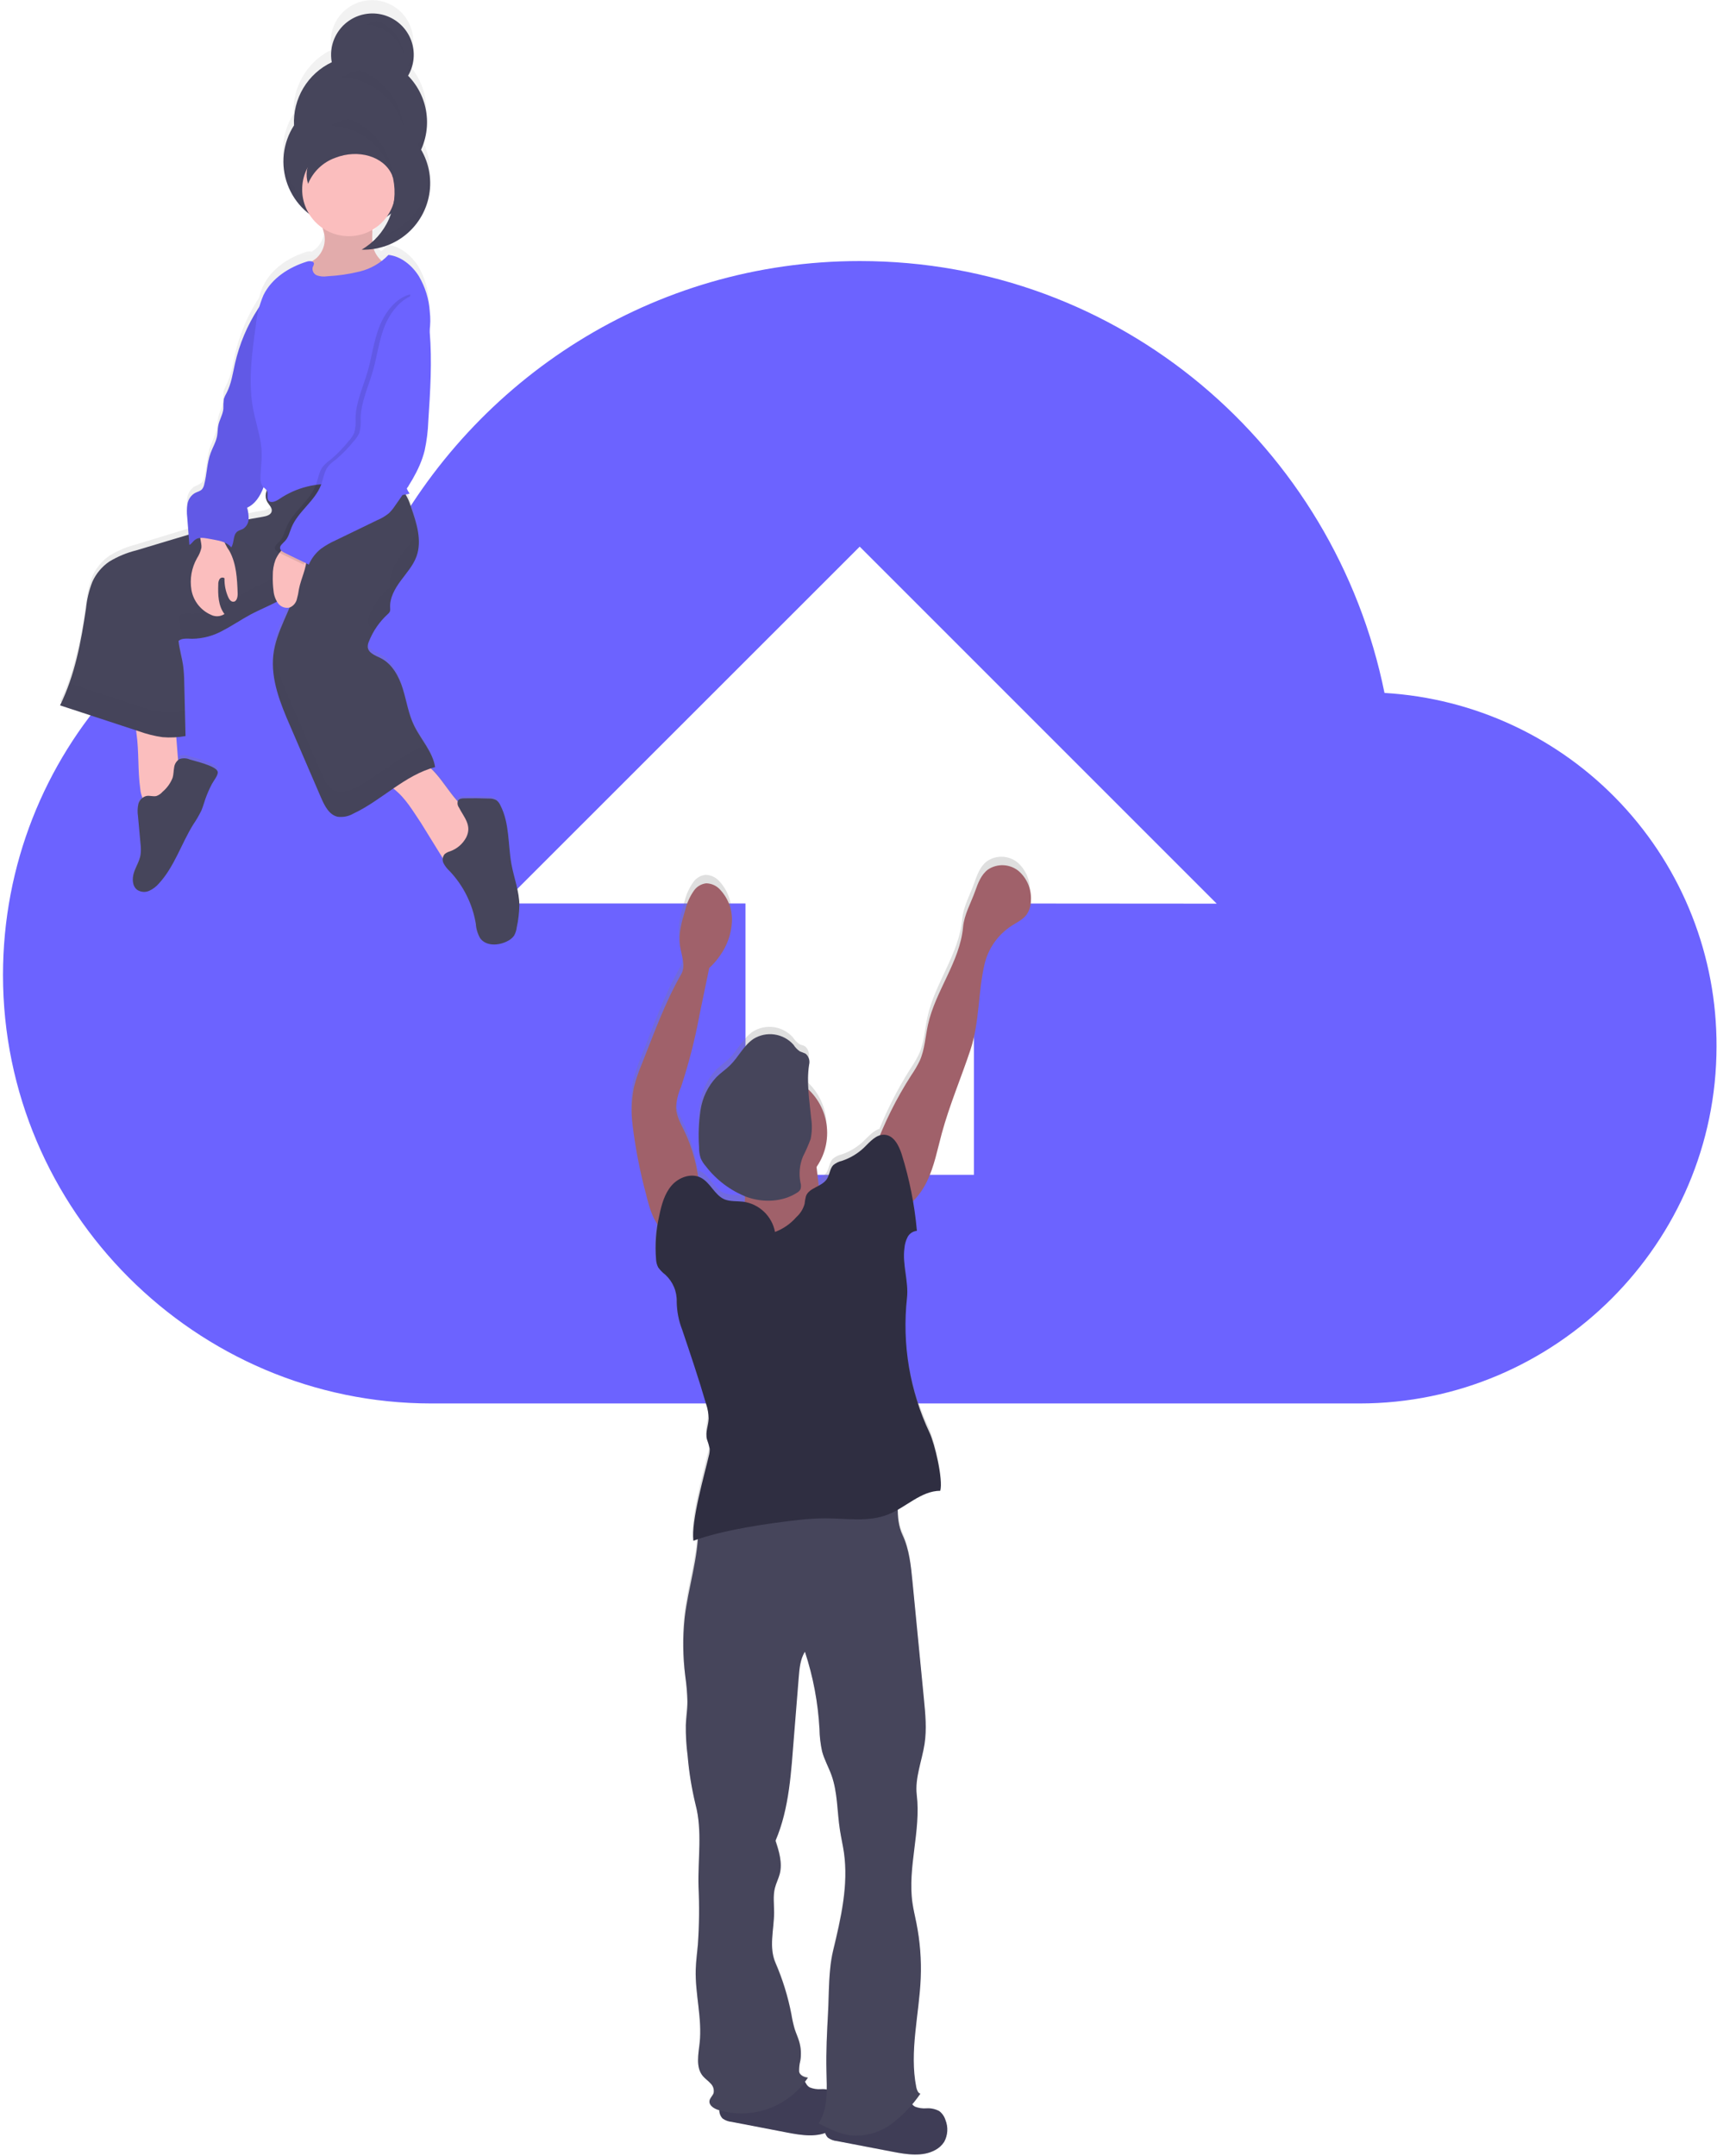 <svg width="493" height="619" viewBox="0 0 493 619" fill="none" xmlns="http://www.w3.org/2000/svg">
<path d="M397.53 198.95C383.18 128.23 321.68 74.95 246.86 74.95C187.41 74.95 136.16 108.77 110.53 157.95C49.03 164.1 0.86 216.37 0.86 279.95C0.86 347.59 56.2 402.95 123.86 402.95H390.36C446.73 402.95 492.86 356.82 492.86 300.45C492.968 274.549 483.146 249.591 465.413 230.711C447.681 211.831 423.387 200.464 397.53 198.95V198.95ZM279.65 259.4V337.3H214.05V259.4H144.35L246.85 156.95L349.35 259.45L279.65 259.4Z" fill="#6C63FF"/>
<path d="M146.61 247.7C145.61 241.99 146.1 235.84 143.48 230.7C143.226 230.093 142.816 229.565 142.29 229.17C141.637 228.817 140.901 228.648 140.16 228.68C137.79 228.59 135.43 228.56 133.06 228.62C132.4 228.62 131.62 228.72 131.28 229.3C131.24 229.362 131.21 229.429 131.19 229.5C128.48 226.5 126.43 222.71 123.51 219.91C123.93 219.77 124.34 219.64 124.77 219.53C124.77 219.24 124.67 218.97 124.61 218.69C124.61 218.6 124.56 218.52 124.54 218.44C124.52 218.36 124.45 218.06 124.39 217.87C124.33 217.68 124.33 217.68 124.29 217.59C124.239 217.41 124.179 217.233 124.11 217.06C124.11 216.97 124.04 216.88 124 216.79L123.79 216.26L123.67 216.01C123.59 215.83 123.51 215.65 123.42 215.48L123.3 215.26C123.21 215.07 123.11 214.88 123.01 214.69L122.91 214.51C122.8 214.31 122.68 214.11 122.57 213.9C122.541 213.867 122.517 213.83 122.5 213.79C122.37 213.56 122.23 213.33 122.09 213.11C120.95 211.25 119.69 209.42 118.76 207.51C117.13 204.15 116.59 200.36 115.5 196.78C114.41 193.2 112.5 189.56 109.26 187.85C107.69 187.05 105.59 186.34 105.44 184.57C105.435 184.001 105.555 183.438 105.79 182.92C106.24 181.773 106.785 180.666 107.42 179.61C107.66 179.23 107.91 178.85 108.16 178.47L108.36 178.2C108.56 177.92 108.77 177.64 108.98 177.38L109.24 177.05C109.45 176.79 109.67 176.55 109.89 176.3L110.16 176.01C110.47 175.68 110.78 175.36 111.11 175.01C111.414 174.776 111.654 174.47 111.81 174.12C111.897 173.773 111.914 173.413 111.86 173.06C111.7 170.2 113.2 167.53 114.86 165.23C116.52 162.93 118.48 160.75 119.43 158.06C119.54 157.75 119.63 157.44 119.71 157.12C119.739 157.018 119.763 156.915 119.78 156.81C119.83 156.6 119.87 156.39 119.91 156.17L119.97 155.81C119.97 155.61 120.02 155.41 120.04 155.22V154.83V154.24V153.85C120.04 153.66 120.04 153.46 120.04 153.26C120.04 153.06 120.04 153.01 120.04 152.88C120.04 152.75 120.04 152.46 119.99 152.25V151.91C119.99 151.67 119.92 151.42 119.89 151.18C119.89 151.1 119.89 151.02 119.89 150.94C119.843 150.613 119.783 150.28 119.71 149.94C119.234 147.815 118.619 145.724 117.87 143.68C117.472 142.424 116.963 141.206 116.35 140.04C116.72 139.97 117.1 139.89 117.47 139.79C117.176 139.33 116.906 138.857 116.66 138.37C118.962 134.98 120.688 131.233 121.77 127.28C122.343 124.456 122.678 121.59 122.77 118.71C123.32 110.05 123.88 101.35 123.16 92.71V92.37C123.43 90.514 123.45 88.631 123.22 86.77C122.989 83.13 121.914 79.593 120.08 76.44C118.14 73.38 114.94 70.68 111.38 70.32C110.793 70.981 110.143 71.584 109.44 72.12C108.368 71.179 107.582 69.956 107.17 68.59C111.327 67.938 115.154 65.939 118.065 62.9C120.975 59.861 122.807 55.951 123.28 51.77C123.28 51.46 123.35 51.14 123.37 50.83C123.37 50.7 123.37 50.57 123.37 50.44C123.37 50.31 123.37 50.07 123.37 49.89C123.37 49.71 123.37 49.56 123.37 49.39V48.98C123.37 48.79 123.37 48.59 123.37 48.4C123.37 48.21 123.37 48.19 123.37 48.09C123.37 47.99 123.37 47.65 123.31 47.44C123.315 47.363 123.315 47.287 123.31 47.21L123.22 46.51V46.36C123.22 46.11 123.14 45.86 123.09 45.61V45.53C123.04 45.26 122.98 45 122.91 44.73C122.462 42.91 121.752 41.165 120.8 39.55C121.582 37.783 122.095 35.909 122.32 33.99C122.32 33.64 122.39 33.3 122.41 32.99C122.43 32.68 122.41 32.55 122.41 32.33C122.41 32.11 122.41 32.11 122.41 32.01C122.41 31.72 122.41 31.43 122.41 31.15C122.405 31.12 122.405 31.09 122.41 31.06C122.265 26.254 120.345 21.673 117.02 18.2C117.402 17.566 117.72 16.896 117.97 16.2V16.2C118.05 15.99 118.12 15.78 118.18 15.56C118.24 15.35 118.3 15.15 118.35 14.94V14.89L118.47 14.32C118.464 14.287 118.464 14.253 118.47 14.22C118.47 14 118.54 13.77 118.57 13.54C118.6 13.31 118.57 13.07 118.63 12.84C118.63 12.77 118.63 12.69 118.63 12.62C118.63 12.55 118.63 12.29 118.63 12.13V11.89C118.63 11.73 118.63 11.56 118.63 11.4C118.63 11.24 118.63 11.26 118.63 11.19C118.461 8.219 117.18 5.421 115.04 3.353C112.9 1.285 110.06 0.1 107.085 0.033C104.11 -0.034 101.219 1.023 98.989 2.992C96.758 4.962 95.352 7.7 95.05 10.66C94.906 11.869 94.943 13.092 95.16 14.29C92.253 15.708 89.747 17.832 87.873 20.468C85.999 23.104 84.815 26.168 84.43 29.38C84.304 30.455 84.267 31.539 84.32 32.62C82.595 35.328 81.564 38.419 81.32 41.62V41.62C81.32 41.74 81.32 41.86 81.32 41.98C81.32 42.38 81.27 42.79 81.27 43.19C81.261 46.152 81.93 49.076 83.225 51.74C84.519 54.404 86.406 56.737 88.74 58.56C89.716 60.136 91.002 61.497 92.52 62.56C92.794 63.374 92.998 64.211 93.13 65.06C93.242 66.202 93.092 67.354 92.694 68.429C92.296 69.505 91.658 70.476 90.83 71.27C90.4 71.63 89.92 71.93 89.47 72.27C89.016 72.14 88.534 72.14 88.08 72.27C82.92 73.89 77.98 77.1 75.61 82.01C75.085 83.127 74.669 84.293 74.37 85.49L74.09 85.92C70.956 90.825 68.702 96.24 67.43 101.92C66.78 104.83 66.37 107.85 65.01 110.5C64.684 111.053 64.419 111.64 64.22 112.25C64.105 113.182 64.064 114.122 64.1 115.06C63.96 116.76 62.97 118.27 62.64 119.94C62.44 120.94 62.48 121.94 62.31 122.94C61.834 124.658 61.208 126.331 60.44 127.94C59.38 130.88 59.39 134.11 58.6 137.14C58.504 137.639 58.292 138.108 57.98 138.51C57.355 138.998 56.651 139.376 55.9 139.63C55.35 139.974 54.88 140.431 54.519 140.971C54.159 141.51 53.917 142.12 53.81 142.76C53.602 144.05 53.578 145.363 53.74 146.66L54.13 151.73L48.45 153.45L39.13 156.3C36.399 156.991 33.789 158.093 31.39 159.57C29.252 161.059 27.564 163.107 26.51 165.49C25.565 167.974 24.956 170.574 24.7 173.22C23.799 180.622 22.195 187.922 19.91 195.02C19.72 195.56 19.52 196.11 19.32 196.65L18.69 198.24C18.64 198.35 18.59 198.46 18.55 198.57L18.01 199.84C17.77 200.38 17.52 200.91 17.26 201.44L39.09 208.72C39.09 208.98 39.14 209.26 39.18 209.57C39.94 214.93 39.57 220.37 40.27 225.74C40.36 226.633 40.566 227.51 40.88 228.35C40.326 228.83 39.926 229.463 39.73 230.17C39.483 231.314 39.446 232.493 39.62 233.65C39.87 236.39 40.11 239.13 40.36 241.87C40.478 242.866 40.478 243.873 40.36 244.87C40.09 246.68 39.05 248.27 38.48 250C37.91 251.73 37.94 253.95 39.37 255C39.869 255.341 40.447 255.549 41.05 255.603C41.652 255.657 42.258 255.556 42.81 255.31C43.912 254.803 44.886 254.055 45.66 253.12C50.05 248.24 52.02 241.65 55.43 236.02C56.308 234.722 57.09 233.362 57.77 231.95C58.24 230.86 58.54 229.7 58.92 228.57C59.445 227.065 60.073 225.598 60.8 224.18C61.21 223.37 62.8 221.42 62.44 220.52C61.88 218.97 55.89 217.61 54.44 217.13C53.515 216.717 52.468 216.671 51.51 217C51.366 217.069 51.231 217.156 51.11 217.26L50.6 210.65C51.49 210.57 52.37 210.46 53.24 210.31C53.24 209.07 53.21 207.82 53.15 206.56C53.15 205.42 53.1 204.27 53.07 203.12C53.01 200.32 52.95 197.52 52.88 194.77C52.862 193.149 52.758 191.53 52.57 189.92C52.23 187.47 51.48 185.07 51.24 182.6C51.601 182.314 52.027 182.121 52.48 182.04V182.04C53.181 181.928 53.893 181.901 54.6 181.96H55.16C58.264 181.915 61.303 181.075 63.99 179.52C66.74 178.09 69.29 176.3 71.99 174.83L72.99 174.3L73.37 174.11L74.01 173.79L74.54 173.54L74.66 173.48C76.25 172.72 77.86 171.98 79.4 171.15C79.504 171.319 79.618 171.483 79.74 171.64C80.113 172.148 80.629 172.534 81.222 172.75C81.814 172.965 82.457 173 83.07 172.85C81.18 177.4 78.96 181.8 78.4 186.72C77.58 193.83 80.4 200.72 83.21 207.34L92.1 228.34C93.1 230.66 94.39 233.26 96.82 233.81C98.364 234.018 99.934 233.705 101.28 232.92C105.35 230.98 109.01 228.2 112.74 225.6L112.89 225.72C116.26 228.38 118.37 232.09 120.7 235.64L126.93 245.88C126.887 246.393 126.973 246.909 127.18 247.38C127.634 248.228 128.226 248.995 128.93 249.65C132.89 253.915 135.499 259.255 136.43 265C136.511 266.471 136.936 267.903 137.67 269.18C139.34 271.5 142.9 271.35 145.41 270.03C146.185 269.675 146.854 269.124 147.35 268.43C147.771 267.684 148.037 266.861 148.13 266.01C148.588 263.893 148.84 261.736 148.88 259.57C148.84 255.64 147.33 251.73 146.61 247.7ZM110.84 59.28C111.276 58.993 111.697 58.682 112.1 58.35C111.256 60.889 109.893 63.225 108.1 65.21V65.21C107.68 65.67 107.23 66.1 106.77 66.52V66.2C106.72 65.2 106.77 64.09 106.77 63.03C108.373 62.077 109.759 60.8 110.84 59.28V59.28ZM75.53 138.19L75.59 138C75.944 138.256 76.252 138.57 76.5 138.93C76.258 139.467 76.144 140.053 76.168 140.642C76.193 141.23 76.354 141.805 76.64 142.32C77.16 143.2 78.1 144.02 77.9 145.03C77.7 146.04 76.42 146.44 75.38 146.61C74.01 146.83 72.66 147.08 71.31 147.35C71.31 147.35 71.31 147.35 71.31 147.28C71.34 146.153 71.188 145.029 70.86 143.95C73.19 142.95 74.63 140.57 75.53 138.19Z" fill="url(#paint0_linear_1_88)"/>
<path d="M117.15 21.77C118.048 20.251 118.595 18.551 118.753 16.794C118.911 15.036 118.675 13.266 118.063 11.611C117.451 9.957 116.477 8.459 115.213 7.228C113.949 5.997 112.427 5.063 110.757 4.494C109.086 3.926 107.31 3.737 105.558 3.941C103.805 4.145 102.12 4.737 100.625 5.675C99.13 6.612 97.863 7.871 96.916 9.359C95.969 10.848 95.366 12.529 95.15 14.28C95.001 15.475 95.038 16.686 95.26 17.87C91.862 19.48 89.018 22.062 87.088 25.29C85.159 28.517 84.23 32.245 84.42 36C82.812 38.49 81.807 41.321 81.484 44.267C81.161 47.213 81.528 50.194 82.558 52.974C83.587 55.754 85.25 58.255 87.414 60.28C89.578 62.305 92.185 63.798 95.026 64.641C97.868 65.484 100.867 65.652 103.785 65.134C106.704 64.616 109.461 63.425 111.839 61.656C114.217 59.887 116.15 57.588 117.485 54.941C118.82 52.295 119.52 49.374 119.53 46.41C119.53 46.1 119.53 45.8 119.53 45.5C121.893 41.867 122.949 37.539 122.526 33.227C122.102 28.914 120.224 24.874 117.2 21.77H117.15Z" fill="#46455B"/>
<g opacity="0.1">
<path opacity="0.1" d="M95.12 14.86L95.28 14.77C95.24 14.565 95.21 14.358 95.19 14.15C95.185 14.193 95.185 14.237 95.19 14.28C95.156 14.472 95.133 14.666 95.12 14.86V14.86Z" fill="black"/>
<path opacity="0.1" d="M122.43 34.28C122.085 37.181 121.075 39.963 119.48 42.41C119.48 42.71 119.48 43.01 119.48 43.31C119.457 48.221 117.541 52.934 114.13 56.468C110.72 60.003 106.078 62.086 101.171 62.284C96.264 62.483 91.469 60.781 87.784 57.534C84.1 54.286 81.81 49.743 81.39 44.85C81.39 45.37 81.32 45.85 81.32 46.41C81.32 51.47 83.33 56.323 86.908 59.902C90.487 63.48 95.34 65.49 100.4 65.49C105.46 65.49 110.313 63.48 113.892 59.902C117.47 56.323 119.48 51.47 119.48 46.41C119.48 46.1 119.48 45.8 119.48 45.5C121.079 43.055 122.089 40.272 122.43 37.37C122.588 36.093 122.611 34.802 122.5 33.52C122.53 33.77 122.47 34.03 122.43 34.28Z" fill="black"/>
<path opacity="0.1" d="M118.72 14.14C118.51 15.744 117.976 17.289 117.15 18.68C117.49 19.02 117.8 19.38 118.15 19.74C118.455 18.896 118.663 18.021 118.77 17.13C118.884 16.135 118.867 15.13 118.72 14.14V14.14Z" fill="black"/>
</g>
<path d="M40.27 226.47C40.361 227.555 40.656 228.614 41.14 229.59C41.384 230.078 41.74 230.5 42.181 230.822C42.621 231.144 43.131 231.356 43.67 231.44C44.659 231.446 45.628 231.165 46.46 230.63C48.15 229.74 49.92 228.71 50.8 227.01C51.68 225.31 51.54 223.41 51.39 221.56L50.25 207.01C47.51 206.93 44.75 206.93 42 207.08C39.25 207.23 38.8 207.87 39.18 210.53C39.93 215.81 39.53 221.18 40.27 226.47Z" fill="#FBBEBE"/>
<path d="M120.89 236.3L127.42 246.86C127.704 247.476 128.217 247.957 128.85 248.2C129.317 248.27 129.795 248.186 130.21 247.96C132.324 246.853 134.181 245.312 135.66 243.44C136.844 242.338 137.743 240.966 138.28 239.44C138.492 238.594 138.484 237.708 138.256 236.866C138.028 236.024 137.589 235.254 136.98 234.63C136.224 233.957 135.403 233.361 134.53 232.85C129.36 229.36 127.03 222.74 121.93 219.16C121.645 218.92 121.299 218.764 120.93 218.71C120.552 218.737 120.186 218.861 119.87 219.07L112.87 222.89C109.87 224.54 110.8 224.74 113.1 226.52C116.45 229.14 118.53 232.8 120.89 236.3Z" fill="#FBBEBE"/>
<path d="M54.46 218.05C53.531 217.647 52.484 217.611 51.53 217.95C51.107 218.207 50.749 218.558 50.483 218.976C50.218 219.394 50.053 219.868 50 220.36C49.82 221.36 49.84 222.36 49.57 223.29C48.967 224.84 47.988 226.214 46.72 227.29C46.242 227.855 45.625 228.286 44.93 228.54C43.98 228.78 42.98 228.34 42.02 228.54C41.462 228.686 40.954 228.98 40.551 229.393C40.147 229.805 39.864 230.319 39.73 230.88C39.478 232.006 39.441 233.17 39.62 234.31L40.36 242.41C40.481 243.406 40.481 244.414 40.36 245.41C40.09 247.2 39.05 248.76 38.48 250.47C37.91 252.18 37.93 254.36 39.37 255.47C39.874 255.805 40.454 256.008 41.057 256.061C41.66 256.113 42.266 256.013 42.82 255.77C43.921 255.274 44.895 254.536 45.67 253.61C50.07 248.81 52.04 242.3 55.46 236.76C56.335 235.484 57.117 234.148 57.8 232.76C58.27 231.68 58.57 230.54 58.95 229.43C59.476 227.944 60.108 226.497 60.84 225.1C61.24 224.3 62.84 222.38 62.48 221.49C61.95 219.87 55.94 218.52 54.46 218.05Z" fill="#46455B"/>
<path d="M133.87 240.42C132.88 242.289 131.224 243.717 129.23 244.42C128.656 244.578 128.121 244.853 127.66 245.23C127.357 245.599 127.17 246.048 127.12 246.523C127.07 246.998 127.16 247.476 127.38 247.9C127.839 248.739 128.433 249.496 129.14 250.14C133.089 254.325 135.7 259.593 136.64 265.27C136.731 266.725 137.159 268.139 137.89 269.4C139.56 271.69 143.13 271.54 145.65 270.23C146.419 269.879 147.086 269.339 147.59 268.66C148.011 267.925 148.276 267.112 148.37 266.27C148.828 264.183 149.079 262.056 149.12 259.92C149.12 255.92 147.56 252.03 146.84 248.07C145.84 242.44 146.32 236.37 143.7 231.29C143.453 230.682 143.05 230.15 142.53 229.75C141.872 229.404 141.133 229.238 140.39 229.27C138.03 229.18 135.65 229.16 133.28 229.21C132.62 229.21 131.84 229.31 131.5 229.88C131.381 230.198 131.342 230.541 131.388 230.878C131.433 231.214 131.561 231.535 131.76 231.81C133.21 234.68 135.59 236.95 133.87 240.42Z" fill="#46455B"/>
<path d="M77.61 139.52C76.949 140.068 76.501 140.83 76.344 141.674C76.186 142.518 76.33 143.391 76.75 144.14C77.28 145.01 78.22 145.82 78.01 146.82C77.8 147.82 76.53 148.2 75.49 148.37C66.31 149.83 57.37 152.52 48.49 155.2L39.15 158.01C36.416 158.685 33.799 159.771 31.39 161.23C29.257 162.686 27.568 164.704 26.51 167.06C25.561 169.506 24.949 172.069 24.69 174.68C23.29 184.23 21.5 193.86 17.24 202.52L39.87 209.95C42.067 210.754 44.343 211.324 46.66 211.65C48.868 211.838 51.091 211.731 53.27 211.33C53.13 206.28 53.04 201.07 52.9 196.01C52.887 194.412 52.783 192.816 52.59 191.23C52.25 188.81 51.5 186.45 51.26 184.01C52.26 183.15 53.83 183.37 55.18 183.4C58.287 183.358 61.334 182.536 64.04 181.01C66.78 179.59 69.34 177.83 72.04 176.38C76.59 173.97 81.77 172.38 85.25 168.55C83.48 175.3 79.25 181.18 78.48 188.11C77.71 195.04 80.48 201.96 83.31 208.43L92.22 229.11C93.22 231.39 94.51 233.96 96.94 234.5C98.486 234.702 100.056 234.393 101.41 233.62C109.61 229.78 116.17 222.55 124.93 220.25C124.27 215.91 120.85 212.32 118.93 208.39C117.29 205.08 116.76 201.34 115.67 197.81C114.58 194.28 112.67 190.69 109.41 189.01C107.84 188.22 105.73 187.52 105.59 185.77C105.577 185.207 105.697 184.648 105.94 184.14C107.11 181.188 108.932 178.539 111.27 176.39C111.567 176.154 111.807 175.853 111.97 175.51C112.047 175.182 112.064 174.844 112.02 174.51C111.85 171.69 113.36 169.06 115.02 166.79C116.68 164.52 118.65 162.37 119.6 159.72C121.23 155.15 119.6 150.13 118 145.56C117.474 143.664 116.562 141.897 115.32 140.37C113.22 138.13 109.96 137.48 106.9 137.14C97.05 136.02 85.46 133.43 77.61 139.52Z" fill="#46455B"/>
<g opacity="0.1">
<path opacity="0.1" d="M115.05 159.53C113.37 161.8 111.86 164.43 112.05 167.25C112.094 167.584 112.077 167.922 112 168.25C111.837 168.593 111.597 168.894 111.3 169.13C108.962 171.279 107.14 173.928 105.97 176.88C105.727 177.388 105.608 177.947 105.62 178.51C105.724 179.039 105.962 179.533 106.312 179.943C106.663 180.353 107.113 180.665 107.62 180.85C108.638 179.185 109.884 177.671 111.32 176.35C111.617 176.114 111.857 175.813 112.02 175.47C112.097 175.142 112.114 174.804 112.07 174.47C111.9 171.65 113.41 169.02 115.07 166.75C116.73 164.48 118.7 162.33 119.65 159.68C120.469 157.087 120.552 154.317 119.89 151.68C119.823 151.94 119.743 152.2 119.65 152.46C118.68 155.11 116.74 157.27 115.05 159.53Z" fill="black"/>
<path opacity="0.1" d="M76.58 140.89C76.912 140.823 77.22 140.668 77.472 140.441C77.723 140.214 77.909 139.923 78.01 139.6C78.03 139.471 78.03 139.339 78.01 139.21L77.58 139.52C77.139 139.887 76.795 140.358 76.58 140.89V140.89Z" fill="black"/>
<path opacity="0.1" d="M46.66 204.43C44.343 204.104 42.067 203.534 39.87 202.73L19.87 196.17C19.114 198.338 18.229 200.458 17.22 202.52L39.87 209.95C42.067 210.754 44.343 211.324 46.66 211.65C48.868 211.838 51.091 211.731 53.27 211.33C53.2 208.96 53.15 206.55 53.09 204.14C50.968 204.516 48.807 204.614 46.66 204.43V204.43Z" fill="black"/>
<path opacity="0.1" d="M101.44 226.4C100.086 227.173 98.516 227.482 96.97 227.28C94.54 226.74 93.23 224.17 92.25 221.89L83.34 201.21C81.34 196.66 79.39 191.93 78.67 187.08C78.61 187.42 78.56 187.76 78.51 188.08C77.7 195.08 80.51 201.93 83.34 208.4L92.25 229.08C93.25 231.36 94.54 233.93 96.97 234.47C98.516 234.672 100.086 234.363 101.44 233.59C109.64 229.75 116.2 222.52 124.96 220.22C124.504 217.949 123.589 215.795 122.27 213.89C114.81 216.82 108.78 222.95 101.44 226.4Z" fill="black"/>
<path opacity="0.1" d="M85.28 161.33C81.8 165.13 76.62 166.75 72.07 169.16C69.34 170.61 66.78 172.37 64.07 173.79C61.364 175.319 58.318 176.144 55.21 176.19C53.86 176.19 52.34 175.93 51.29 176.79C51.51 179.04 52.16 181.23 52.53 183.46C53.418 183.34 54.317 183.32 55.21 183.4C58.317 183.358 61.363 182.536 64.07 181.01C66.81 179.59 69.37 177.83 72.07 176.38C75.07 174.79 78.34 173.55 81.22 171.79C82.82 168.404 84.177 164.909 85.28 161.33V161.33Z" fill="black"/>
</g>
<path d="M93.22 67.95C93.33 69.077 93.18 70.213 92.781 71.273C92.382 72.332 91.746 73.286 90.92 74.06C90.37 74.53 89.72 74.88 89.19 75.37C88.713 75.858 88.349 76.443 88.122 77.086C87.895 77.729 87.811 78.414 87.876 79.093C87.941 79.772 88.153 80.428 88.497 81.016C88.841 81.605 89.31 82.111 89.87 82.5C91.67 83.6 93.96 83.3 96.04 82.94C98.814 82.557 101.532 81.849 104.14 80.83C106.764 79.802 108.997 77.971 110.52 75.6C109.425 74.901 108.52 73.941 107.887 72.807C107.253 71.673 106.911 70.399 106.89 69.1C106.75 66.51 107.46 63.57 105.82 61.56C104.18 59.55 101.27 59.64 98.82 60.3C97.61 60.64 96.44 61.1 95.23 61.43C94.61 61.59 92.59 61.6 92.23 62.05C91.53 62.87 93.15 66.64 93.22 67.95Z" fill="#FBBEBE"/>
<path opacity="0.1" d="M93.22 67.95C93.33 69.077 93.18 70.213 92.781 71.273C92.382 72.332 91.746 73.286 90.92 74.06C90.37 74.53 89.72 74.88 89.19 75.37C88.713 75.858 88.349 76.443 88.122 77.086C87.895 77.729 87.811 78.414 87.876 79.093C87.941 79.772 88.153 80.428 88.497 81.016C88.841 81.605 89.31 82.111 89.87 82.5C91.67 83.6 93.96 83.3 96.04 82.94C98.814 82.557 101.532 81.849 104.14 80.83C106.764 79.802 108.997 77.971 110.52 75.6C109.425 74.901 108.52 73.941 107.887 72.807C107.253 71.673 106.911 70.399 106.89 69.1C106.75 66.51 107.46 63.57 105.82 61.56C104.18 59.55 101.27 59.64 98.82 60.3C97.61 60.64 96.44 61.1 95.23 61.43C94.61 61.59 92.59 61.6 92.23 62.05C91.53 62.87 93.15 66.64 93.22 67.95Z" fill="black"/>
<path d="M100.17 67.81C107.576 67.81 113.58 61.806 113.58 54.4C113.58 46.994 107.576 40.99 100.17 40.99C92.764 40.99 86.76 46.994 86.76 54.4C86.76 61.806 92.764 67.81 100.17 67.81Z" fill="#FBBEBE"/>
<path d="M57.83 157.26C57.594 158.328 57.167 159.344 56.57 160.26C55.002 163.036 54.437 166.267 54.97 169.41C55.251 170.968 55.911 172.433 56.894 173.675C57.876 174.917 59.149 175.897 60.6 176.53C61.206 176.832 61.881 176.969 62.557 176.927C63.233 176.885 63.886 176.665 64.45 176.29C62.66 173.96 62.56 170.78 62.67 167.84C62.638 167.292 62.767 166.746 63.04 166.27C63.115 166.158 63.212 166.063 63.325 165.989C63.438 165.916 63.564 165.866 63.697 165.843C63.829 165.819 63.965 165.823 64.097 165.853C64.228 165.884 64.351 165.941 64.46 166.02C64.41 167.872 64.769 169.712 65.51 171.41C65.79 172.06 66.27 172.78 66.99 172.76C67.99 172.76 68.28 171.35 68.24 170.33C68.09 166.17 67.88 161.84 65.88 158.2C65 156.952 64.325 155.571 63.88 154.11C63.865 153.59 63.683 153.088 63.36 152.68C63.141 152.506 62.884 152.386 62.61 152.33C61.46 152 58.72 150.99 57.77 152.07C56.82 153.15 58.01 155.88 57.83 157.26Z" fill="#FBBEBE"/>
<path d="M77.74 86.03C76.2 85.85 74.99 87.26 74.15 88.56C71.008 93.398 68.746 98.754 67.47 104.38C66.82 107.25 66.42 110.23 65.05 112.84C64.724 113.383 64.459 113.959 64.26 114.56C64.15 115.482 64.109 116.412 64.14 117.34C64 119.01 63.01 120.5 62.68 122.15C62.48 123.15 62.52 124.15 62.34 125.15C62.04 126.87 61.09 128.41 60.48 130.06C59.41 132.96 59.42 136.14 58.63 139.13C58.534 139.62 58.321 140.08 58.01 140.47C57.48 141.06 56.62 141.2 55.93 141.58C55.38 141.916 54.908 142.365 54.546 142.898C54.184 143.431 53.94 144.035 53.83 144.67C53.622 145.94 53.598 147.233 53.76 148.51L54.38 156.44C55.01 156.17 55.38 155.44 55.96 155.01C56.96 154.21 58.35 154.39 59.59 154.61L61.4 154.94C63.25 155.27 65.26 155.7 66.4 157.16C67.34 155.68 66.81 153.51 68.25 152.53C68.72 152.21 69.31 152.11 69.8 151.83C70.267 151.527 70.654 151.117 70.929 150.633C71.204 150.149 71.359 149.606 71.38 149.05C71.41 147.936 71.258 146.825 70.93 145.76C73.25 144.76 74.69 142.43 75.6 140.08C76.596 137.235 77.32 134.302 77.76 131.32C79.85 119.53 81.76 107.66 81.96 95.69C82.092 93.691 81.872 91.683 81.31 89.76C80.69 87.86 79.73 86.25 77.74 86.03Z" fill="#6C63FF"/>
<path opacity="0.1" d="M77.74 86.03C76.2 85.85 74.99 87.26 74.15 88.56C71.008 93.398 68.746 98.754 67.47 104.38C66.82 107.25 66.42 110.23 65.05 112.84C64.724 113.383 64.459 113.959 64.26 114.56C64.15 115.482 64.109 116.412 64.14 117.34C64 119.01 63.01 120.5 62.68 122.15C62.48 123.15 62.52 124.15 62.34 125.15C62.04 126.87 61.09 128.41 60.48 130.06C59.41 132.96 59.42 136.14 58.63 139.13C58.534 139.62 58.321 140.08 58.01 140.47C57.48 141.06 56.62 141.2 55.93 141.58C55.38 141.916 54.908 142.365 54.546 142.898C54.184 143.431 53.94 144.035 53.83 144.67C53.622 145.94 53.598 147.233 53.76 148.51L54.38 156.44C55.01 156.17 55.38 155.44 55.96 155.01C56.96 154.21 58.35 154.39 59.59 154.61L61.4 154.94C63.25 155.27 65.26 155.7 66.4 157.16C67.34 155.68 66.81 153.51 68.25 152.53C68.72 152.21 69.31 152.11 69.8 151.83C70.267 151.527 70.654 151.117 70.929 150.633C71.204 150.149 71.359 149.606 71.38 149.05C71.41 147.936 71.258 146.825 70.93 145.76C73.25 144.76 74.69 142.43 75.6 140.08C76.596 137.235 77.32 134.302 77.76 131.32C79.85 119.53 81.76 107.66 81.96 95.69C82.092 93.691 81.872 91.683 81.31 89.76C80.69 87.86 79.73 86.25 77.74 86.03Z" fill="black"/>
<path d="M111.53 73.19C109.317 75.51 106.491 77.154 103.38 77.93C100.282 78.694 97.117 79.159 93.93 79.32C92.951 79.479 91.948 79.393 91.01 79.07C90.548 78.892 90.169 78.549 89.946 78.108C89.722 77.666 89.67 77.157 89.8 76.68C89.97 76.393 90.088 76.078 90.15 75.75C90.15 74.93 88.93 74.86 88.15 75.1C82.99 76.7 78.04 79.86 75.66 84.71C74.459 87.521 73.709 90.505 73.44 93.55C72.32 101.55 71.2 109.62 72.7 117.55C73.51 121.76 75.05 125.85 75.14 130.13C75.2 132.53 74.79 134.92 74.81 137.32C74.742 138.16 74.968 138.998 75.45 139.69C75.82 140.12 76.38 140.39 76.64 140.9C77.07 141.74 76.49 142.9 77.06 143.67C77.77 144.61 79.23 143.93 80.2 143.27C85.066 139.968 90.941 138.491 96.79 139.1C103.79 139.85 110.79 143.6 117.61 141.72C117.258 141.211 116.957 140.668 116.71 140.1C113.31 128.94 113.54 116.45 118.63 105.95C120.36 102.36 122.63 98.95 123.33 95.01C123.599 93.171 123.622 91.305 123.4 89.46C123.163 85.863 122.084 82.373 120.25 79.27C118.32 76.2 115.11 73.55 111.53 73.19Z" fill="#6C63FF"/>
<path d="M79.1 160.71C78.558 162.171 78.296 163.722 78.33 165.28C78.283 166.767 78.357 168.255 78.55 169.73C78.667 170.993 79.12 172.201 79.86 173.23C80.237 173.737 80.755 174.12 81.349 174.332C81.944 174.544 82.588 174.574 83.2 174.42C83.679 174.218 84.106 173.913 84.452 173.525C84.798 173.138 85.054 172.678 85.2 172.18C85.488 171.177 85.702 170.154 85.84 169.12C86.42 166.12 88.02 163.22 88.05 160.12C88.07 159.752 88.012 159.384 87.88 159.04C87.3 157.77 84.45 156.34 83.06 156.55C81.34 156.82 79.74 159.24 79.1 160.71Z" fill="#FBBEBE"/>
<path opacity="0.1" d="M117.79 84.51C117.53 87.18 120.11 89.19 121.13 91.66C121.543 92.818 121.779 94.032 121.83 95.26C122.55 103.79 121.99 112.36 121.43 120.89C121.348 123.731 121.014 126.559 120.43 129.34C118.99 135.17 115.43 140.23 111.98 145.13C111.458 145.933 110.851 146.677 110.17 147.35C109.152 148.175 108.021 148.849 106.81 149.35L94.91 155.12C93.418 155.778 92 156.592 90.68 157.55C89.147 158.75 87.943 160.319 87.18 162.11C84.87 160.93 82.47 159.87 80.18 158.69C79.64 158.41 79.03 158.05 78.94 157.45C78.82 156.65 79.66 156.08 80.24 155.45C81.32 154.38 81.65 152.79 82.24 151.39C84.16 146.79 88.97 143.85 90.71 139.19C91.38 137.4 91.58 135.37 92.77 133.87C93.447 133.118 94.209 132.447 95.04 131.87C96.864 130.314 98.538 128.59 100.04 126.72C100.721 126.015 101.279 125.2 101.69 124.31C102.071 122.938 102.203 121.509 102.08 120.09C102.17 115.43 104.28 111.09 105.57 106.61C106.78 102.4 107.29 97.98 108.88 93.89C110.47 89.8 113.53 85.61 117.79 84.51Z" fill="black"/>
<path d="M119.34 84.51C119.08 87.18 121.65 89.19 122.67 91.66C123.086 92.817 123.326 94.031 123.38 95.26C124.09 103.79 123.54 112.36 122.98 120.89C122.882 123.732 122.53 126.56 121.93 129.34C120.49 135.17 116.93 140.23 113.48 145.13C112.958 145.933 112.351 146.677 111.67 147.35C110.652 148.175 109.521 148.849 108.31 149.35L96.4 155.12C94.91 155.782 93.493 156.596 92.17 157.55C90.64 158.753 89.437 160.321 88.67 162.11C86.36 160.93 83.97 159.87 81.67 158.69C81.13 158.41 80.52 158.05 80.43 157.45C80.3 156.65 81.14 156.08 81.72 155.45C82.81 154.38 83.14 152.79 83.72 151.39C85.63 146.79 90.45 143.85 92.19 139.19C92.86 137.4 93.06 135.37 94.25 133.87C94.923 133.114 95.685 132.442 96.52 131.87C98.344 130.314 100.018 128.59 101.52 126.72C102.201 126.015 102.759 125.2 103.17 124.31C103.546 122.937 103.678 121.509 103.56 120.09C103.65 115.43 105.75 111.09 107.04 106.61C108.26 102.4 108.76 97.98 110.35 93.89C111.94 89.8 115.1 85.61 119.34 84.51Z" fill="#6C63FF"/>
<path d="M106.81 33.67C102.68 33.168 98.499 34.036 94.91 36.14C95.44 36.14 95.97 36.14 96.5 36.26C100.467 36.739 104.184 38.452 107.125 41.157C110.067 43.862 112.085 47.422 112.895 51.336C113.705 55.249 113.266 59.318 111.639 62.968C110.013 66.618 107.281 69.665 103.83 71.68C108.733 71.837 113.509 70.099 117.164 66.828C120.82 63.556 123.075 59.002 123.461 54.111C123.847 49.221 122.335 44.369 119.238 40.565C116.141 36.76 111.697 34.294 106.83 33.68L106.81 33.67Z" fill="#46455B"/>
<path d="M112.68 44.28C113.145 45.328 113.397 46.459 113.423 47.605C113.448 48.752 113.247 49.892 112.83 50.96C112.74 50.69 112.64 50.42 112.52 50.15C110.16 44.9 102.9 42.73 96.29 45.3C94.533 45.924 92.927 46.912 91.578 48.199C90.228 49.486 89.166 51.044 88.46 52.77C86.78 47.69 90.19 41.87 96.46 39.43C103.06 36.86 110.32 39.03 112.68 44.28Z" fill="#46455B"/>
<g opacity="0.1">
<path opacity="0.1" d="M112.72 50.55C112.416 46.867 111.05 43.351 108.786 40.429C106.523 37.507 103.46 35.305 99.97 34.09C98.196 34.51 96.492 35.183 94.91 36.09C95.44 36.09 95.97 36.09 96.5 36.21C100.339 36.674 103.945 38.294 106.842 40.855C109.739 43.416 111.789 46.797 112.72 50.55V50.55Z" fill="black"/>
<path opacity="0.1" d="M115.81 36.62C115.504 32.937 114.136 29.423 111.873 26.501C109.611 23.58 106.549 21.377 103.06 20.16C101.284 20.603 99.58 21.297 98 22.22C98.53 22.22 99.06 22.22 99.6 22.34C103.43 22.8 107.029 24.412 109.923 26.962C112.818 29.511 114.87 32.879 115.81 36.62V36.62Z" fill="black"/>
<path opacity="0.1" d="M115.89 15.83C115.698 13.617 114.87 11.506 113.506 9.753C112.141 8 110.299 6.679 108.2 5.95C107.126 6.211 106.095 6.625 105.14 7.18C105.46 7.18 105.78 7.18 106.14 7.26C108.439 7.54 110.6 8.509 112.34 10.038C114.079 11.567 115.317 13.586 115.89 15.83V15.83Z" fill="black"/>
<path opacity="0.1" d="M123.03 47.95C123.398 52.525 122.107 57.08 119.393 60.782C116.68 64.484 112.724 67.085 108.25 68.11C106.961 69.509 105.472 70.709 103.83 71.67C106.789 71.778 109.732 71.196 112.426 69.97C115.121 68.744 117.494 66.908 119.356 64.607C121.219 62.306 122.521 59.603 123.158 56.712C123.796 53.821 123.752 50.821 123.03 47.95Z" fill="black"/>
</g>
<path d="M292.22 247.66C290.997 246.649 289.481 246.062 287.896 245.984C286.312 245.907 284.745 246.344 283.43 247.23C281.43 248.71 280.56 251.17 279.74 253.49C278.54 256.92 276.6 260.25 276.28 263.88C275.39 273.88 268.38 282.29 266.28 292.09C265.51 295.59 265.36 299.27 263.91 302.54C263.216 303.975 262.413 305.356 261.51 306.67C257.994 312.198 254.981 318.032 252.51 324.1C250.77 324.63 249.34 326.3 247.95 327.63C246.167 329.335 244.034 330.632 241.7 331.43C240.748 331.643 239.861 332.078 239.11 332.7C238.11 333.76 238.11 335.47 237.28 336.7C236.69 337.506 235.906 338.149 235 338.57C234.939 338.286 234.892 337.999 234.86 337.71C234.65 336.18 234.48 334.65 234.32 333.12C236.648 329.722 237.69 325.606 237.257 321.51C236.825 317.414 234.947 313.606 231.96 310.77C231.775 308.383 231.845 305.982 232.17 303.61C232.317 303.039 232.302 302.439 232.125 301.877C231.948 301.315 231.617 300.813 231.17 300.43C230.68 300.12 230.08 300.05 229.56 299.79C228.806 299.284 228.166 298.627 227.68 297.86C226.275 296.268 224.351 295.224 222.251 294.913C220.15 294.601 218.006 295.043 216.2 296.16C213.4 298.03 211.92 301.35 209.53 303.74C208.29 304.97 206.82 305.94 205.59 307.17C203.13 309.807 201.532 313.132 201.01 316.7C200.497 320.249 200.353 323.841 200.58 327.42C200.555 328.505 200.711 329.586 201.04 330.62C201.397 331.468 201.89 332.252 202.5 332.94C205.43 336.762 209.303 339.757 213.74 341.63C213.771 341.842 213.788 342.056 213.79 342.27C213.79 342.6 213.79 342.93 213.71 343.27L213.22 343.19C211.42 342.97 209.52 343.19 207.85 342.5C205 341.27 203.85 337.65 201.04 336.23C200.807 336.107 200.562 336.007 200.31 335.93C199.644 331.269 198.271 326.737 196.24 322.49C195.24 320.49 194.11 318.41 193.99 316.15C194.052 314.049 194.524 311.98 195.38 310.06C197.64 303.191 199.425 296.174 200.72 289.06C201.627 284.6 202.54 280.14 203.46 275.68C204.701 274.551 205.797 273.271 206.72 271.87C208.647 269.083 209.774 265.822 209.98 262.44C210.069 260.753 209.824 259.066 209.257 257.475C208.691 255.884 207.815 254.421 206.68 253.17C206.179 252.56 205.553 252.066 204.843 251.721C204.134 251.376 203.359 251.188 202.57 251.17C201.89 251.25 201.234 251.469 200.642 251.813C200.051 252.157 199.536 252.619 199.13 253.17C197.908 254.88 197.026 256.808 196.53 258.85C195.53 262.17 194.53 265.63 194.98 269.07C195.39 271.92 196.78 275.01 195.36 277.51C190.68 285.7 187.45 294.91 183.98 303.69C183.085 305.797 182.356 307.97 181.8 310.19C181.105 313.768 180.984 317.434 181.44 321.05C182.263 327.831 183.57 334.545 185.35 341.14C186.08 344.14 186.94 347.31 188.66 349.78C188.05 353.131 187.902 356.549 188.22 359.94C188.261 360.724 188.465 361.49 188.82 362.19C189.394 362.995 190.089 363.707 190.88 364.3C191.953 365.298 192.8 366.514 193.364 367.866C193.928 369.218 194.196 370.676 194.15 372.14C194.198 374.878 194.73 377.587 195.72 380.14C198.11 387.27 200.51 394.4 202.6 401.63C203.053 402.968 203.303 404.367 203.34 405.78C203.34 407.78 202.39 409.78 202.83 411.78C203.165 412.684 203.439 413.609 203.65 414.55C203.666 415.277 203.572 416.002 203.37 416.7C202.07 422.35 198.31 435.38 198.96 441.15L200.25 440.7C199.7 448.34 197.34 455.82 196.48 463.46C195.915 469.023 195.975 474.631 196.66 480.18C197.033 482.66 197.247 485.162 197.3 487.67C197.3 489.92 196.94 492.14 196.85 494.38C196.805 497.389 196.982 500.397 197.38 503.38C197.772 508.06 198.517 512.703 199.61 517.27C201.69 525.03 200.29 533.11 200.52 541.15C200.788 546.759 200.732 552.378 200.35 557.98C200.14 560.35 199.81 562.71 199.74 565.09C199.53 572.15 201.62 579.18 200.88 586.2C200.53 589.49 199.69 593.2 201.76 595.79C202.42 596.6 203.31 597.18 204.01 597.95C204.391 598.308 204.671 598.759 204.824 599.259C204.976 599.759 204.996 600.29 204.88 600.8C204.61 601.59 203.88 602.17 203.71 603C203.52 604.3 204.95 605.2 206.19 605.62L206.54 605.72C206.514 606.154 206.58 606.588 206.733 606.995C206.887 607.402 207.124 607.771 207.43 608.08C208.205 608.672 209.129 609.039 210.1 609.14L226.1 612.24C229.67 612.93 233.55 613.58 236.9 612.37C237.029 612.854 237.289 613.293 237.65 613.64C238.423 614.231 239.343 614.597 240.31 614.7L256.31 617.8C260.39 618.59 264.87 619.32 268.51 617.3C269.559 616.74 270.445 615.916 271.08 614.91C271.591 613.957 271.887 612.903 271.947 611.824C272.008 610.744 271.831 609.664 271.43 608.66C271.123 607.631 270.501 606.725 269.65 606.07C268.515 605.446 267.222 605.168 265.93 605.27C264.834 605.35 263.733 605.182 262.71 604.78C262.396 604.615 262.123 604.383 261.91 604.1C262.71 603.1 263.48 602.1 264.21 601.1C263.52 600.94 263.21 599.99 263.04 599.29C260.98 588.91 263.87 578.29 264.29 567.69C264.503 562.383 264.087 557.069 263.05 551.86C262.66 549.86 262.19 547.96 261.91 545.98C260.44 535.65 264.37 525.16 263.12 514.8C262.53 509.96 264.61 504.9 265.35 500.08C266 495.8 265.58 491.44 265.16 487.08L261.85 453.08C261.4 448.49 260.93 443.79 258.97 439.61C257.991 437.273 257.527 434.752 257.61 432.22C261.61 429.93 265.29 426.78 269.81 426.77C270.68 423.47 268.18 413.06 266.72 409.98C261.025 397.837 258.773 384.364 260.21 371.03C260.74 366.24 258.83 361.41 259.47 356.63C259.566 355.51 259.878 354.42 260.39 353.42C260.648 352.924 261.027 352.502 261.492 352.193C261.957 351.883 262.493 351.697 263.05 351.65C262.77 348.78 262.4 345.89 261.91 343.02C263.556 341.341 264.908 339.397 265.91 337.27C267.99 332.92 268.91 328.12 270.12 323.46C272.32 315.25 275.68 307.41 278.34 299.35C281 291.29 280.48 282.77 282.39 274.49C283.468 269.928 286.262 265.957 290.19 263.4C291.71 262.4 293.44 261.63 294.49 260.15C295.281 258.933 295.699 257.511 295.69 256.06C295.78 254.489 295.515 252.918 294.914 251.464C294.313 250.01 293.392 248.709 292.22 247.66V247.66ZM231.1 597.54C231.4 597.13 231.69 596.72 231.96 596.29C230.9 596.23 229.56 595.61 229.43 594.55C229.398 593.489 229.516 592.428 229.78 591.4C230.081 589.562 229.969 587.679 229.45 585.89C229.08 584.65 228.53 583.46 228.13 582.22C227.739 580.836 227.428 579.43 227.2 578.01C226.22 572.931 224.694 567.972 222.65 563.22C220.65 558.61 222.2 553.58 222.22 548.55C222.22 546.18 221.86 543.76 222.46 541.46C222.81 540.1 223.46 538.84 223.83 537.46C224.65 534.29 223.62 530.96 222.61 527.85C226.56 518.51 227.09 507.85 227.9 497.69C228.353 492.01 228.807 486.343 229.26 480.69C229.46 478.16 229.69 475.53 231.02 473.37C233.382 480.592 234.791 488.093 235.21 495.68C235.252 497.873 235.506 500.056 235.97 502.2C236.6 504.57 237.83 506.72 238.65 509.02C240.47 514.08 240.28 519.61 241.1 524.92C241.43 527.07 241.93 529.19 242.25 531.34C243.63 540.83 241.4 550.44 239.18 559.77C237.82 565.49 238.04 571.82 237.73 577.69C237.44 583.32 237.14 588.95 237.28 594.59C237.28 596.31 237.39 598.07 237.37 599.82C236.826 599.755 236.278 599.725 235.73 599.73C234.634 599.81 233.533 599.642 232.51 599.24C231.877 598.832 231.384 598.238 231.1 597.54V597.54Z" fill="url(#paint1_linear_1_88)"/>
<path d="M265.98 605.34C267.27 605.241 268.562 605.515 269.7 606.13C270.546 606.786 271.167 607.687 271.48 608.71C271.879 609.708 272.054 610.782 271.991 611.855C271.929 612.928 271.632 613.975 271.12 614.92C270.484 615.92 269.598 616.737 268.55 617.29C264.91 619.29 260.43 618.58 256.35 617.8L240.35 614.73C239.386 614.646 238.463 614.3 237.68 613.73C237.194 613.196 236.887 612.523 236.803 611.805C236.719 611.088 236.861 610.362 237.21 609.73C237.908 608.468 238.948 607.428 240.21 606.73C244.81 603.87 250.21 602.73 255.49 602.12C257.49 601.88 259.36 601.24 260.86 602.63C261.66 603.36 261.62 604.27 262.74 604.86C263.771 605.257 264.878 605.421 265.98 605.34Z" fill="#3F3D56"/>
<path d="M235.75 599.84C237.037 599.741 238.325 600.015 239.46 600.63C240.311 601.28 240.935 602.183 241.24 603.21C241.643 604.207 241.821 605.281 241.761 606.354C241.7 607.428 241.403 608.475 240.89 609.42C240.251 610.418 239.366 611.234 238.32 611.79C234.68 613.79 230.2 613.08 226.11 612.3L210.11 609.22C209.145 609.136 208.222 608.791 207.44 608.22C206.952 607.687 206.644 607.014 206.558 606.297C206.472 605.58 206.612 604.853 206.96 604.22C207.679 602.957 208.735 601.918 210.01 601.22C214.6 598.37 220.01 597.27 225.29 596.62C227.29 596.37 229.16 595.74 230.66 597.12C231.45 597.85 231.42 598.76 232.53 599.35C233.554 599.751 234.654 599.918 235.75 599.84V599.84Z" fill="#3F3D56"/>
<path d="M231.81 429.84C222.561 429.878 213.327 430.583 204.18 431.95C203.575 432.006 202.984 432.161 202.43 432.41C200.49 433.41 200.43 436.13 200.48 438.31C200.61 447.18 197.58 455.77 196.58 464.57C196.007 470.095 196.064 475.668 196.75 481.18C197.113 483.648 197.327 486.136 197.39 488.63C197.39 490.85 197.02 493.06 196.93 495.29C196.884 498.265 197.057 501.24 197.45 504.19C197.842 508.84 198.587 513.453 199.68 517.99C201.75 525.7 200.35 533.73 200.57 541.71C200.837 547.282 200.773 552.865 200.38 558.43C200.17 560.79 199.84 563.13 199.77 565.5C199.56 572.5 201.64 579.5 200.9 586.5C200.55 589.76 199.7 593.5 201.77 596.02C202.43 596.82 203.32 597.4 204.01 598.17C204.388 598.524 204.667 598.97 204.821 599.464C204.975 599.958 204.999 600.484 204.89 600.99C204.61 601.78 203.84 602.36 203.72 603.18C203.52 604.47 204.95 605.37 206.19 605.78C210.913 607.229 215.979 607.109 220.628 605.438C225.277 603.767 229.26 600.635 231.98 596.51C230.92 596.45 229.58 595.83 229.45 594.78C229.418 593.725 229.536 592.672 229.8 591.65C230.107 589.825 229.994 587.955 229.47 586.18C229.11 584.94 228.55 583.76 228.16 582.53C227.77 581.156 227.459 579.76 227.23 578.35C226.256 573.299 224.734 568.37 222.69 563.65C220.69 559.07 222.25 554.07 222.27 549.09C222.27 546.73 221.92 544.32 222.51 542.04C222.86 540.68 223.51 539.43 223.89 538.04C224.71 534.89 223.68 531.59 222.67 528.5C226.67 519.22 227.17 508.58 227.98 498.5L229.35 481.5C229.55 478.99 229.79 476.37 231.11 474.23C233.472 481.401 234.881 488.852 235.3 496.39C235.333 498.573 235.584 500.747 236.05 502.88C236.68 505.22 237.9 507.36 238.73 509.65C240.54 514.65 240.35 520.16 241.17 525.44C241.5 527.58 241.99 529.68 242.31 531.82C243.69 541.25 241.45 550.82 239.22 560.07C237.86 565.75 238.07 572.07 237.76 577.88C237.46 583.47 237.16 589.06 237.3 594.66C237.42 599.81 237.82 605.34 235.05 609.66C238.15 611.24 241.35 612.85 244.81 613.15C248.836 613.364 252.809 612.161 256.04 609.75C259.238 607.344 262.018 604.428 264.27 601.12C263.57 600.96 263.27 600.01 263.1 599.32C261.04 589.01 263.94 578.42 264.37 567.92C264.582 562.65 264.169 557.373 263.14 552.2C262.75 550.2 262.27 548.31 261.99 546.35C260.54 536.09 264.47 525.66 263.23 515.35C262.65 510.53 264.73 505.51 265.47 500.71C266.12 496.46 265.71 492.13 265.29 487.85L262 454.1C261.56 449.53 261.09 444.86 259.13 440.71C256.79 435.71 258.24 429.55 257.99 424.04C249.73 427.676 240.833 429.647 231.81 429.84V429.84Z" fill="#46455B"/>
<path d="M251.13 329.89C253.852 322.457 257.387 315.347 261.67 308.69C262.573 307.383 263.376 306.009 264.07 304.58C265.53 301.34 265.68 297.68 266.45 294.2C268.6 284.46 275.62 276.1 276.52 266.2C276.84 262.59 278.78 259.28 279.99 255.87C280.8 253.56 281.72 251.12 283.68 249.65C284.996 248.772 286.559 248.34 288.139 248.415C289.719 248.491 291.234 249.071 292.46 250.07C293.657 251.106 294.599 252.403 295.214 253.862C295.83 255.32 296.102 256.9 296.01 258.48C296.014 259.921 295.597 261.332 294.81 262.54C293.75 264.01 292.03 264.8 290.51 265.77C286.59 268.297 283.793 272.236 282.7 276.77C280.78 285 281.3 293.45 278.63 301.46C275.96 309.47 272.63 317.27 270.4 325.46C269.15 330.09 268.26 334.86 266.17 339.18C264.08 343.5 260.53 347.4 255.86 348.51C255.566 345.536 254.796 342.63 253.58 339.9C252.18 336.74 249.95 333.1 251.13 329.89Z" fill="#A0616A"/>
<path d="M200.82 341.3C200.434 335.457 198.926 329.743 196.38 324.47C195.38 322.47 194.26 320.47 194.14 318.18C194.201 316.092 194.673 314.036 195.53 312.13C197.794 305.292 199.582 298.305 200.88 291.22L203.64 277.92C204.875 276.799 205.967 275.529 206.89 274.14C208.82 271.377 209.952 268.135 210.16 264.77C210.252 263.092 210.009 261.412 209.444 259.829C208.879 258.245 208.004 256.791 206.87 255.55C206.363 254.952 205.734 254.469 205.025 254.135C204.316 253.8 203.544 253.621 202.76 253.61C202.08 253.69 201.424 253.909 200.832 254.253C200.241 254.597 199.726 255.059 199.32 255.61C198.118 257.296 197.253 259.197 196.77 261.21C195.77 264.51 194.77 267.94 195.21 271.36C195.61 274.19 197.01 277.26 195.58 279.74C190.89 287.89 187.66 297.03 184.18 305.74C183.29 307.834 182.564 309.994 182.01 312.2C181.308 315.757 181.18 319.403 181.63 323C182.449 329.752 183.752 336.436 185.53 343C186.53 347.12 187.78 351.6 191.24 354.07C194.09 349.51 196.97 345.04 200.82 341.3Z" fill="#A0616A"/>
<path d="M220.33 342.45C229.813 342.45 237.5 334.763 237.5 325.28C237.5 315.797 229.813 308.11 220.33 308.11C210.847 308.11 203.16 315.797 203.16 325.28C203.16 334.763 210.847 342.45 220.33 342.45Z" fill="#A0616A"/>
<path d="M213.92 344.11C213.82 347.24 212.46 350.17 211.12 353.01C210.31 354.72 209.25 356.63 207.4 357.01C212.607 359.093 218.011 360.644 223.53 361.64C225.419 362.064 227.365 362.175 229.29 361.97C230.909 361.681 232.463 361.105 233.88 360.27C236.988 358.508 239.654 356.061 241.675 353.116C243.697 350.17 245.022 346.803 245.55 343.27C243.432 343.547 241.29 343.604 239.16 343.44C237.955 343.473 236.783 343.039 235.89 342.23C235.327 341.446 235.007 340.514 234.97 339.55C234.59 336.71 234.287 333.863 234.06 331.01C229.837 331.174 225.682 332.127 221.81 333.82C220.21 334.52 218.65 335.33 217 335.93C216 336.29 213.11 336.36 212.41 337.01C211.33 338.04 213.98 341.95 213.92 344.11Z" fill="#A0616A"/>
<path d="M222.53 353.71C222.109 351.487 221 349.452 219.36 347.892C217.72 346.333 215.632 345.328 213.39 345.02C211.59 344.81 209.69 345.02 208.02 344.35C205.17 343.12 203.97 339.53 201.21 338.12C198.45 336.71 194.87 338.02 192.83 340.38C190.79 342.74 189.93 345.95 189.31 348.95C188.348 353.11 188.035 357.394 188.38 361.65C188.428 362.431 188.635 363.193 188.99 363.89C189.563 364.69 190.254 365.398 191.04 365.99C192.112 366.976 192.959 368.181 193.523 369.524C194.087 370.866 194.356 372.314 194.31 373.77C194.345 376.509 194.874 379.219 195.87 381.77C198.26 388.85 200.66 395.94 202.74 403.12C203.194 404.448 203.444 405.837 203.48 407.24C203.43 409.24 202.48 411.24 202.97 413.19C203.296 414.089 203.567 415.008 203.78 415.94C203.797 416.663 203.702 417.385 203.5 418.08C202.19 423.7 198.43 436.64 199.08 442.37C207.61 439.23 220.48 437.37 229.52 436.37C232.006 436.084 234.507 435.937 237.01 435.93C243.01 435.93 249.3 437.06 254.9 434.86C260.09 432.86 264.4 428.04 269.98 428.02C270.85 424.75 268.35 414.41 266.9 411.35C261.212 399.298 258.969 385.908 260.42 372.66C260.94 367.9 259.04 363.1 259.69 358.35C259.782 357.238 260.092 356.154 260.6 355.16C260.863 354.666 261.244 354.245 261.71 353.936C262.177 353.627 262.713 353.439 263.27 353.39C262.605 345.943 261.147 338.588 258.92 331.45C258.11 328.91 256.65 325.97 253.99 325.8C251.59 325.64 249.82 327.8 248.09 329.49C246.304 331.184 244.172 332.471 241.84 333.26C240.885 333.471 239.993 333.906 239.24 334.53C238.24 335.58 238.24 337.29 237.41 338.53C235.97 340.75 232.29 340.96 231.41 343.44C231.225 344.169 231.095 344.911 231.02 345.66C230.611 347.12 229.792 348.432 228.66 349.44C227.003 351.35 224.896 352.817 222.53 353.71V353.71Z" fill="#2F2E41"/>
<path d="M232.32 305.69C232.467 305.124 232.452 304.528 232.275 303.971C232.098 303.413 231.767 302.917 231.32 302.54C230.793 302.292 230.252 302.075 229.7 301.89C228.95 301.379 228.313 300.719 227.83 299.95C226.423 298.363 224.5 297.325 222.402 297.017C220.303 296.71 218.163 297.154 216.36 298.27C213.55 300.13 212.08 303.43 209.68 305.8C208.45 307.03 206.98 307.99 205.74 309.22C203.284 311.834 201.683 315.134 201.15 318.68C200.637 322.209 200.493 325.781 200.72 329.34C200.69 330.419 200.846 331.494 201.18 332.52C201.539 333.361 202.032 334.137 202.64 334.82C205.688 338.802 209.774 341.867 214.45 343.68C219.15 345.34 224.64 345.14 228.84 342.45C229.261 342.217 229.607 341.871 229.84 341.45C230.04 340.826 230.04 340.154 229.84 339.53C229.339 337.039 229.579 334.456 230.53 332.1C231.364 330.459 232.105 328.774 232.75 327.05C233.161 325.076 233.215 323.044 232.91 321.05C232.42 315.95 231.53 310.81 232.32 305.69Z" fill="#46455B"/>
<defs>
<linearGradient id="paint0_linear_1_88" x1="83.06" y1="271.15" x2="83.06" y2="-1.00695e-05" gradientUnits="userSpaceOnUse">
<stop stop-color="#808080" stop-opacity="0.25"/>
<stop offset="0.54" stop-color="#808080" stop-opacity="0.12"/>
<stop offset="1" stop-color="#808080" stop-opacity="0.1"/>
</linearGradient>
<linearGradient id="paint1_linear_1_88" x1="77230.5" y1="169180" x2="91984.6" y2="167655" gradientUnits="userSpaceOnUse">
<stop stop-color="#808080" stop-opacity="0.25"/>
<stop offset="0.54" stop-color="#808080" stop-opacity="0.12"/>
<stop offset="1" stop-color="#808080" stop-opacity="0.1"/>
</linearGradient>
</defs>
</svg>
